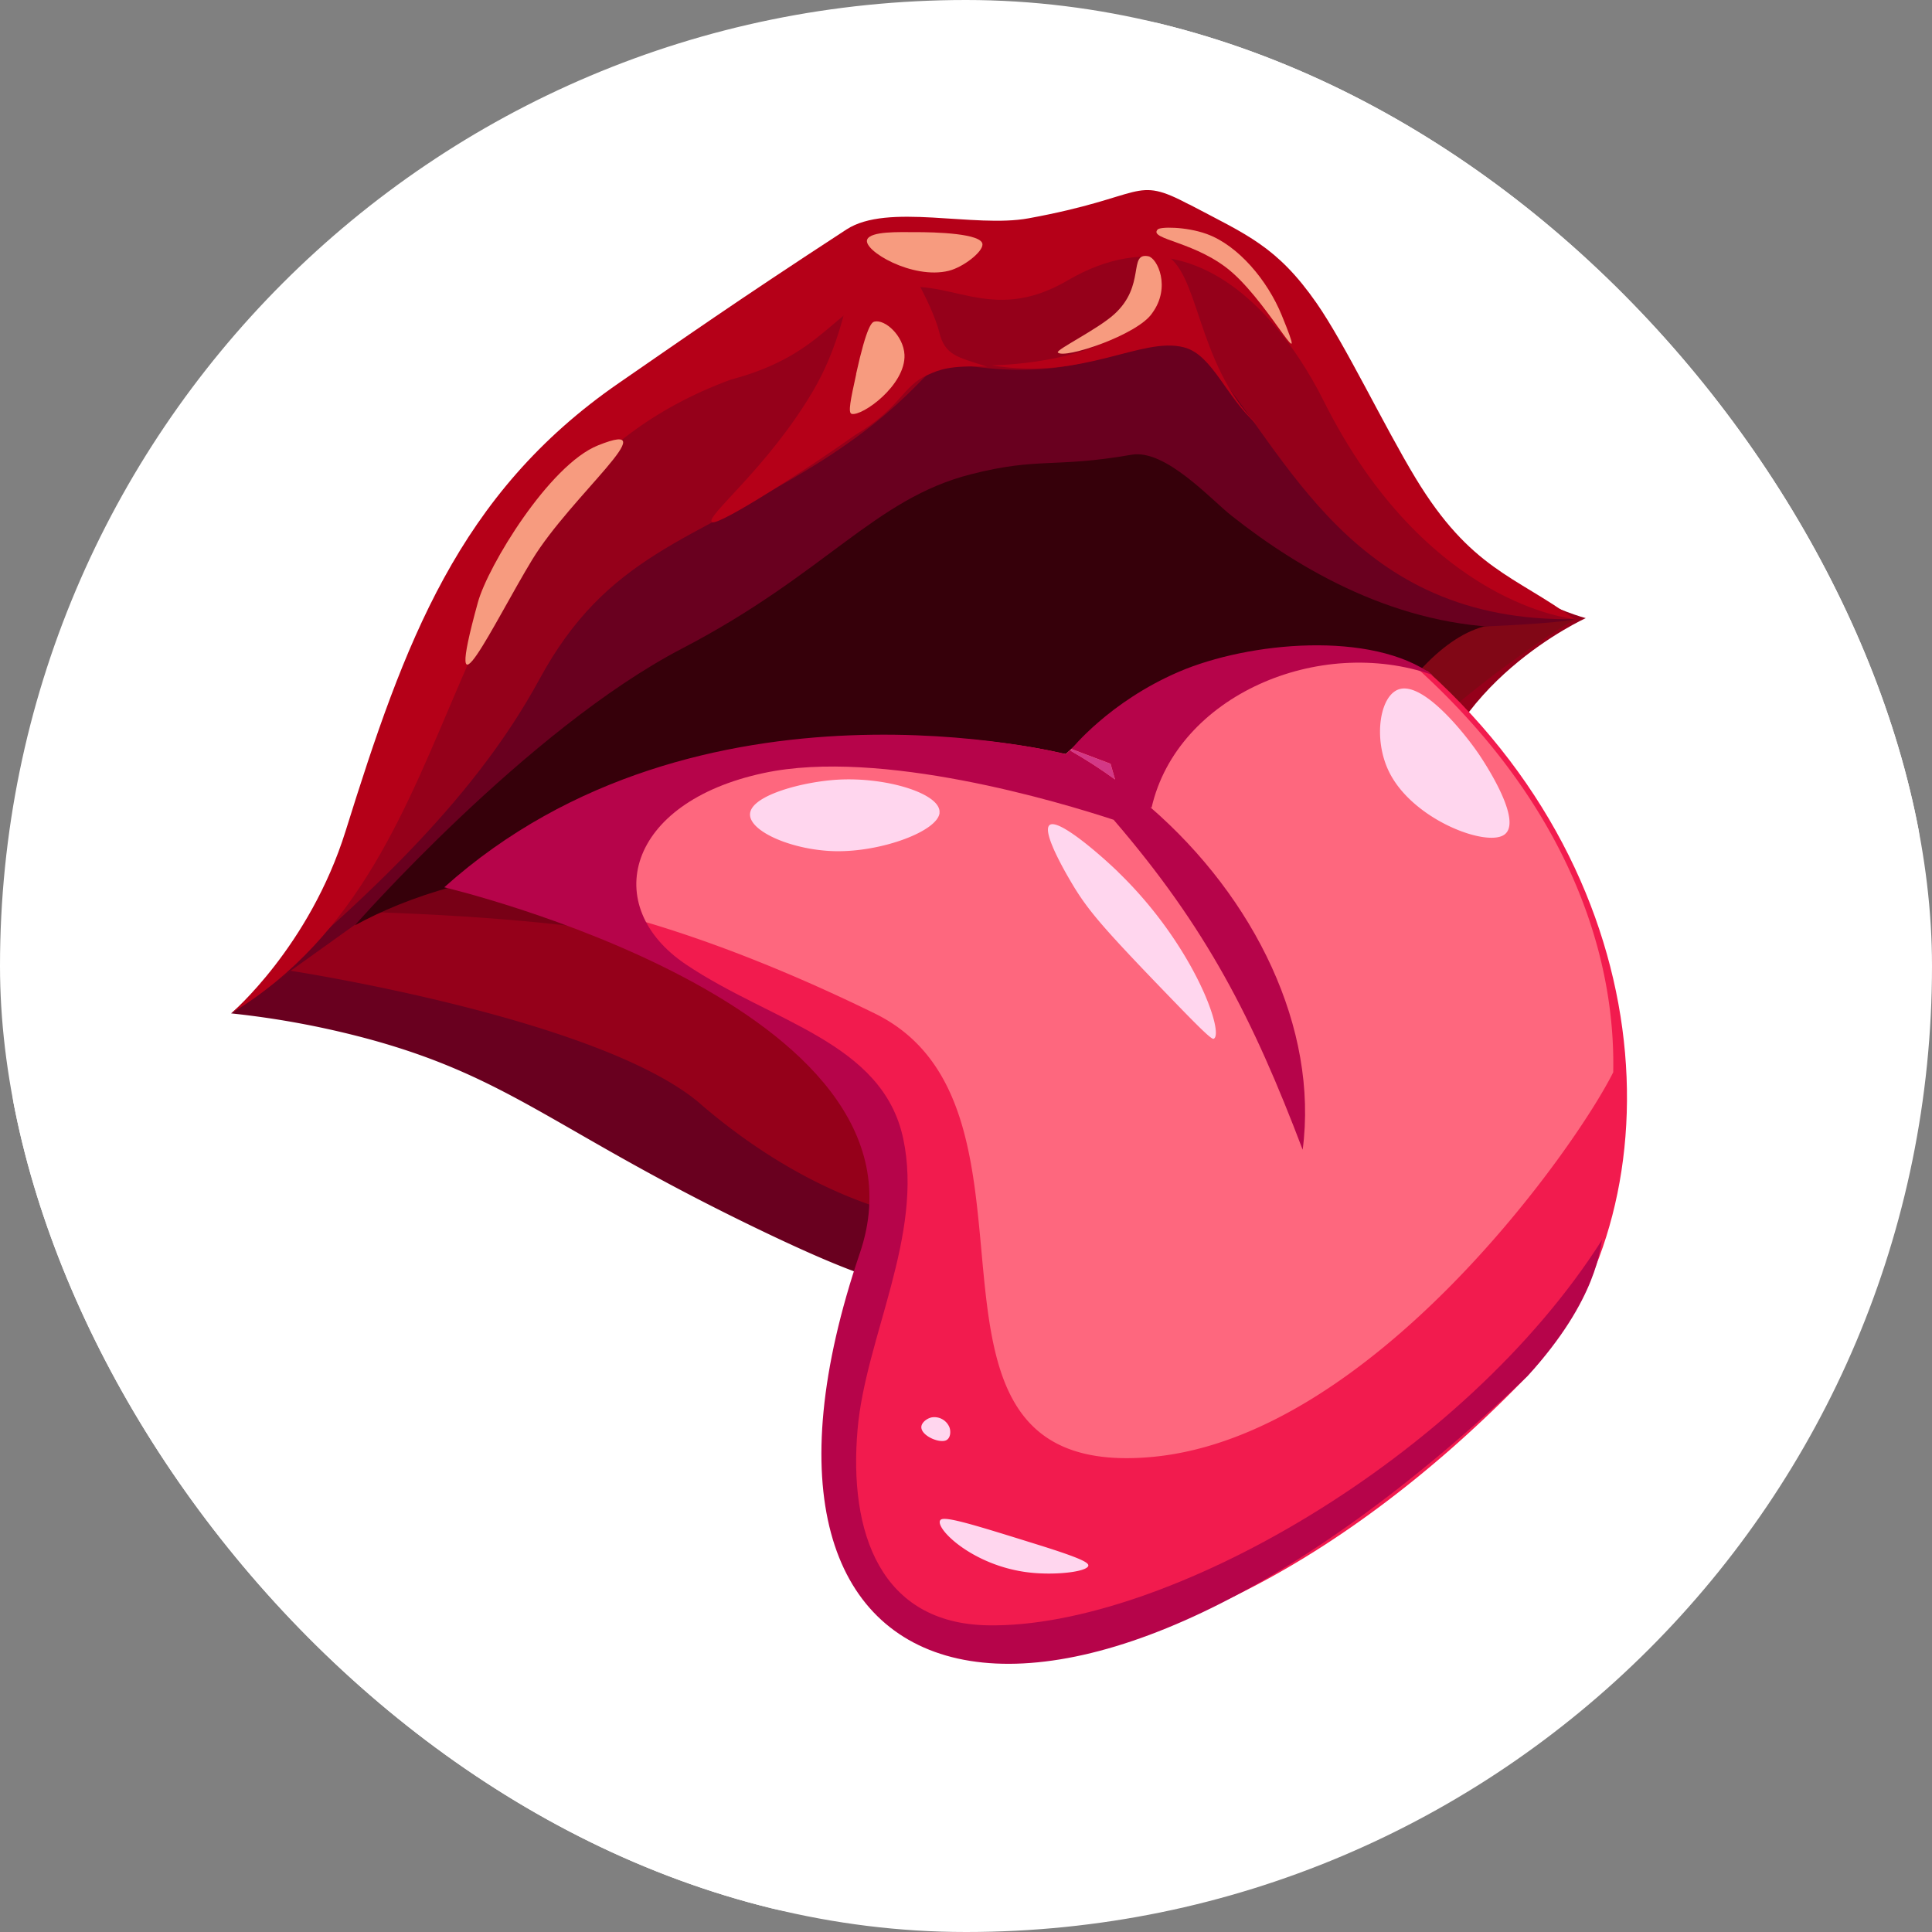 <svg width="19" height="19" fill="none" xmlns="http://www.w3.org/2000/svg"><rect width="100%" height="100%" fill="#808080" stroke="none"/><g clip-path="url(#a)"><path d="M9.5 18.963A9.463 9.463 0 1 0 9.5.037a9.463 9.463 0 0 0 0 18.926Z" fill="#fff" stroke="#fff" stroke-width="5"/><path d="M15.595 6.079s-1.423.643-1.588 1.956c-.164 1.313-1.393 2.627-2.597 3.009-1.183.375-1.985 1.454-3.334.79-1.703-.84-4.494-2.198-5.69-1.877.269-.315.802-.804.945-1.193.212-.59.32-.965.388-1.424.14-.948 1.323-2.816 2.914-3.772.564-.338 1.444-1.415 2.406-1.203 1.024.225 1.808-.453 2.632.005.824.458 1.837 1.727 2.214 2.397.574 1.018 1.71 1.312 1.71 1.312Z" fill="#95001A"/><path d="M13.841 6.734s-.496 3.988-3.234 3.748c-2.737-.24-1.831-1.34-6.943-1.512 0 0 1.366-1.281 4.095-1.573 2.729-.29 6.082-.663 6.082-.663Z" fill="#780016"/><path d="M11.873 3.549c.791.915 1.424 2.576 3.615 2.54 0 0-1.912.548-3.28-.465-.776-.575-2.233-.838-2.233-.838L3.664 8.97l-1.39.995c1.236-1.043 2.355-2.042 3.03-3.283.664-1.226 1.496-1.357 2.7-2.102 1.006-.621 1.147-1.045 1.311-1.015 1.86.343 1.97-.694 2.557-.016Z" fill="#69001F"/><path d="M14.882 6.172c-.667.267-.836.543-1.125.79-.888.76-1.49 1.194-2.181 1.353-1.279.293-2.963.05-5.55.175-1.282.061-2.03.336-2.536.61 0 0 1.69-1.927 3.219-2.723 1.416-.737 1.89-1.472 2.84-1.713.664-.17.819-.059 1.579-.192.334-.058.782.442.985.601.671.53 1.632 1.095 2.769 1.099Z" fill="#36000A"/><path d="M6.89 10.858c.979.843 2.53 1.64 4.176.917 1.647-.724 2.573-1.88 2.943-3.166.021.481-.038 1.475-.89 2.493-.286.34-.707.83-1.52 1.195a4.912 4.912 0 0 1-2.518.38c-.326-.04-.651-.12-1.632-.593-1.96-.945-2.407-1.472-3.784-1.855a8.679 8.679 0 0 0-1.392-.263l.585-.419s3.053.467 4.032 1.31Z" fill="#69001F"/><path d="M15.489 6.089s-1.298.747-2.469 2.119c0 0 .69-1.811 1.574-2.047-.001 0 .71-.027.895-.072Z" fill="#810716"/><path d="M11.695 2.01c.568.3.863.412 1.252.97.285.41.662 1.206.975 1.723.543.896.976.958 1.56 1.384 0 0-1.455-.124-2.466-2.147-.264-.528-.76-1.225-1.442-1.384-.318-.074-.677-.031-1.073.201-.775.455-1.187-.066-1.747.097-.576.168-.628.63-1.569.88C4.118 4.863 4.81 8.426 2.273 9.966c0 0 .77-.655 1.126-1.794.578-1.85 1.106-3.314 2.687-4.405.631-.435 1.125-.784 2.238-1.51.406-.265 1.255-.012 1.791-.11 1.165-.213 1.028-.427 1.58-.136Z" fill="#B50018"/><path d="M10.482 7.417S7.14 6.542 4.46 8.696c0 0 4.981 1.152 4.127 3.583-1.741 4.959 2.647 5.13 6.384 1.304 1.484-1.52 1.52-4.764-.931-6.982 0 0-1.996-.641-3.558.816Z" fill="#F21B4E"/><path d="M15.864 10.547c-.37.743-2.366 3.573-4.523 3.78-2.718.26-.798-3.412-2.74-4.361C6.66 9.016 5.513 8.87 5.513 8.87s.42-.677 1.448-1.331c1.883-.36 3.52-.123 3.52-.123a3.706 3.706 0 0 1 2.722-1.001c.254.03.463.11.732.155 1.354 1.225 1.957 2.655 1.93 3.976Z" fill="#FE677E"/><path d="M15.756 12.192c-.021.057-.033.576-.735 1.342-4.62 4.42-8.13 3.388-6.565-1.21.831-2.439-4.087-3.598-4.087-3.598 2.498-2.24 6.112-1.309 6.112-1.309l.047-.043.002.01c.15.086.296.18.436.282l-.044-.155-.384-.145-.008.008c.01-.01.375-.47 1.06-.766.697-.3 1.906-.406 2.5.03-1.118-.393-2.513.202-2.765 1.305l-.014-.006c1.03.893 1.656 2.176 1.5 3.37-.49-1.29-.943-2.18-1.859-3.245-.52-.171-2.292-.706-3.44-.46-1.357.289-1.613 1.313-.767 1.882s1.933.763 2.137 1.711c.204.949-.369 1.957-.448 2.86-.09 1.024.229 1.91 1.28 1.929 1.744.031 4.678-1.643 6.042-3.792Z" fill="#B6044A"/><path d="M10.966 7.666a4.928 4.928 0 0 0-.436-.282.076.076 0 0 1-.002-.01l.009-.007.384.145.045.154Z" fill="#D33886"/><path d="M14.535 7.404c.04.058.462.682.252.809-.187.114-.905-.16-1.13-.63-.153-.319-.089-.745.103-.805.232-.072.623.406.775.626Zm-3.54 1.171c.75.724 1.051 1.596.94 1.641-.025.01-.208-.179-.572-.557-.516-.537-.654-.702-.79-.919-.025-.041-.354-.574-.245-.63.092-.047.463.268.668.465ZM9.25 14.947c-.07.07.306.451.868.517.255.03.562-.005.584-.063.01-.029-.043-.069-.496-.21-.61-.19-.915-.286-.956-.244Zm-.187-.928c-.025.09.167.178.24.146.045-.02.049-.085.035-.126a.16.16 0 0 0-.175-.1c-.047.01-.09.045-.1.08Zm.177-6.023c-.024.18-.567.382-1.02.375-.434-.007-.886-.206-.841-.386.042-.17.516-.296.853-.317.487-.03 1.031.14 1.007.328Z" fill="#FFD6EE"/><path d="M12.605 3.1c.282.69-.095-.07-.48-.414-.346-.31-.828-.329-.742-.427.015-.031.28-.032.484.042.31.112.598.456.738.799Z" fill="#F79B7F"/><path d="M7.003 5.135c.069.039.981-.553 1.407-.857.454-.27.462-.482.715-.592.114-.05.21-.094.582-.08-.288-.095-.415-.107-.471-.343-.059-.244-.43-.988-.654-.96-.225.028-.152.8-.583 1.536-.449.766-1.078 1.25-.996 1.296Z" fill="#B50018"/><path d="M8.42 3.68c-.055.252-.082.379-.045.39.102.027.534-.282.52-.582-.01-.188-.193-.351-.296-.325-.023.006-.073.03-.18.516ZM4.7 5.923c-.363 1.315.159.198.534-.419.38-.625 1.346-1.405.647-1.124-.48.192-1.083 1.187-1.181 1.543Z" fill="#F79B7F"/><path d="M9.752 3.593c.909.15 1.473-.286 1.892-.177.281.073.414.493.713.753-.604-.615-.556-1.514-.918-1.675-.437-.075.207.383-.362.722-.27.278-.953.369-1.325.377Z" fill="#B50018"/><path d="M10.955 3.093c-.165.148-.572.347-.552.373.056.07.789-.172.929-.388.186-.254.05-.541-.04-.558-.2-.038-.02.289-.337.573Zm-2.427-.737c-.043.107.445.396.803.307.14-.035.333-.183.331-.26-.003-.107-.46-.121-.67-.12-.148 0-.43-.011-.464.073Z" fill="#F79B7F"/></g><defs><clipPath id="a"><rect width="19" height="19" rx="9.5" fill="#fff"/></clipPath></defs></svg>